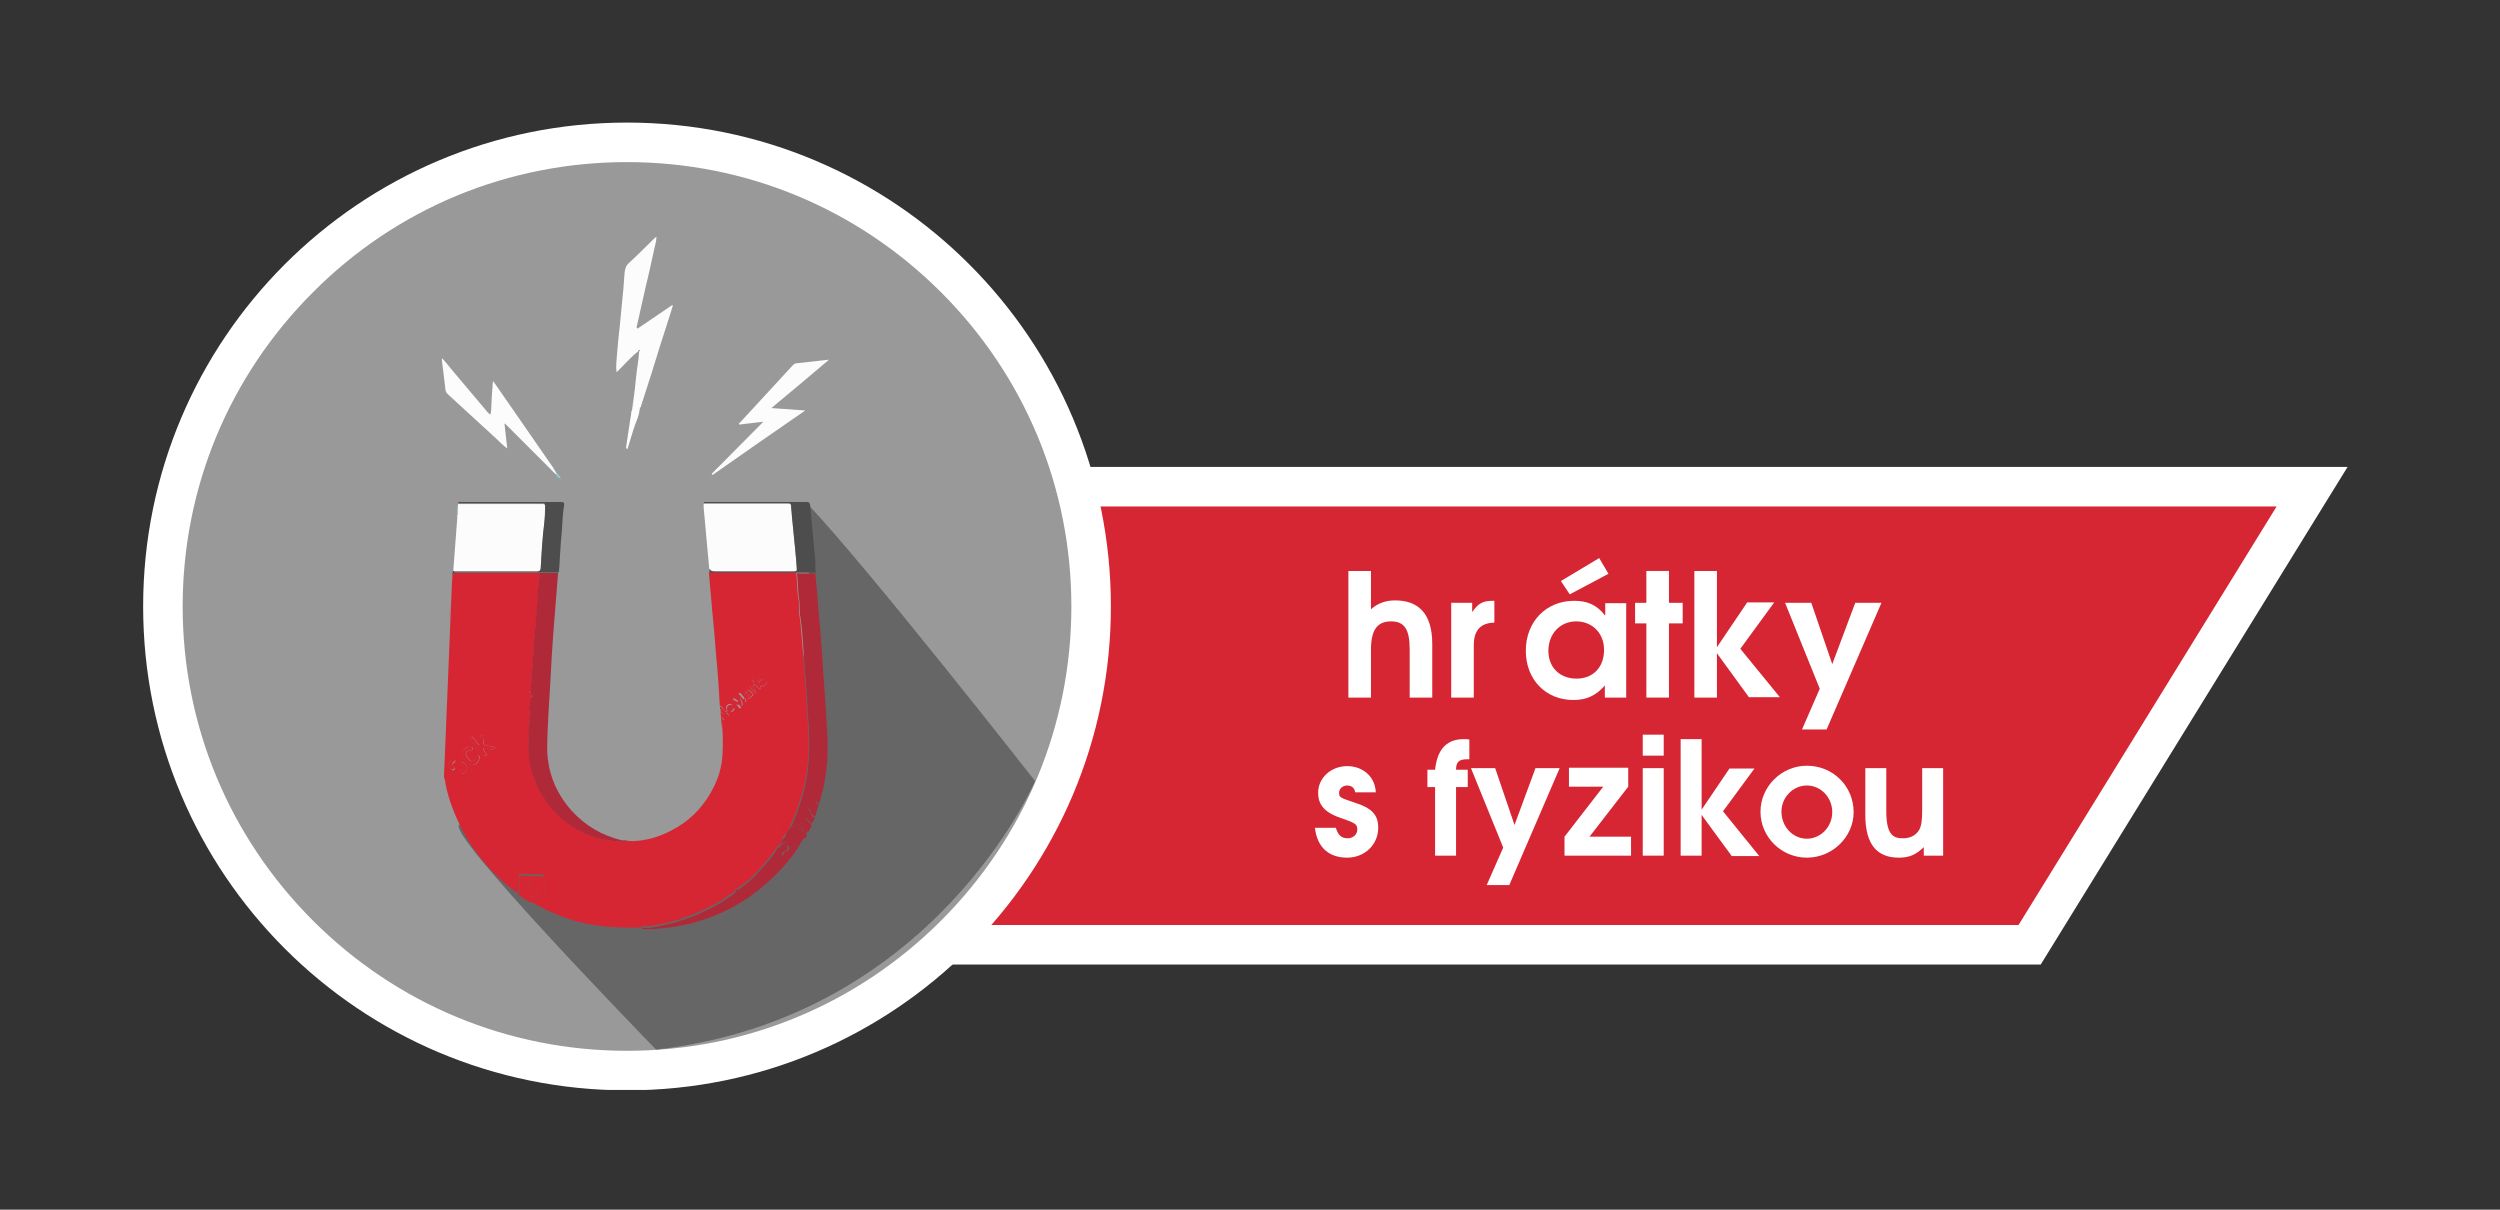 <?xml version="1.0" encoding="utf-8"?>
<!-- Generator: Adobe Illustrator 18.0.0, SVG Export Plug-In . SVG Version: 6.00 Build 0)  -->
<!DOCTYPE svg PUBLIC "-//W3C//DTD SVG 1.1//EN" "http://www.w3.org/Graphics/SVG/1.1/DTD/svg11.dtd">
<svg version="1.1" id="Layer_1" xmlns="http://www.w3.org/2000/svg" xmlns:xlink="http://www.w3.org/1999/xlink" x="0px" y="0px"
	 viewBox="0 0 620 300" enable-background="new 0 0 620 300" xml:space="preserve">
<rect x="0" y="0" width="620" height="300" fill="#333333" stroke="none"/>
<polygon fill="#D62633" points="179.4,234.3 179.4,120.7 573.4,120.7 503.4,234.3 "/>
<path fill="#FFFFFF" d="M184.3,125.6h380.3l-64,103.8H184.3V125.6z M564.7,115.8H184.3h-9.8v9.8v103.8v9.8h9.8h316.3h5.5l2.9-4.7
	l64-103.8l9.2-14.9H564.7z"/>
<g>
	<path fill="#FFFFFF" d="M349.6,173v-12c0-4.9-1.3-6.9-4.6-6.9c-3.2,0-5,1.8-5,7V173h-5.6v-31.4h5.6v9.5c1.7-1.5,3.6-2.2,6-2.2
		c5.6,0,9.2,3.1,9.2,10.8V173H349.6z"/>
	<path fill="#FFFFFF" d="M365.5,160V173h-5.6v-23.5h5.2v2.3c1.5-2.2,2.7-2.8,5.1-2.8h0.4v5.4C367.2,154.5,365.5,156.3,365.5,160z"/>
</g>
<g>
	<path fill="#FFFFFF" d="M398,173V170c-2.2,2.5-4.5,3.6-7.8,3.6c-6.9,0-11.8-5.1-11.8-12.2c0-7.2,5-12.4,12-12.4
		c3.4,0,5.7,1.1,7.7,3.7v-3.1h5.2V173H398z M390.9,154.1c-4,0-6.9,3.1-6.9,7.3c0,4.1,2.8,6.9,7,6.9c4.3,0,6.8-3.1,6.8-7
		C397.9,157.2,395,154.1,390.9,154.1z M389.3,147.4l-2.2-3.3l9.5-5.7l2.3,3.9L389.3,147.4z"/>
	<path fill="#FFFFFF" d="M413.9,154.7V173h-5.6v-18.4h-2.8v-5.1h2.8v-7.9h5.6v7.9h3.4v5.1H413.9z"/>
	<path fill="#FFFFFF" d="M433.8,173l-8-11v11h-5.6v-31.4h5.6v18.9l7.5-11.1h6.7l-8.4,11.5l9.8,12H433.8z"/>
	<path fill="#FFFFFF" d="M453,180.9h-6.1l4.4-10.1l-8.6-21.3h6.5l5.2,15.2l5.7-15.2h6.5L453,180.9z"/>
</g>
<g>
	<path fill="#FFFFFF" d="M334.1,212.7c-4.3,0-7.4-2.3-8-7.4h5.2c0.5,1.8,1.4,2.6,2.9,2.6c1.3,0,2.4-0.9,2.4-2.1
		c0-1.3-0.2-1.6-3.7-2.8c-4.3-1.4-6-3.3-6-6.4c0-3.7,3.2-6.6,7.2-6.6c3.7,0,6.9,2.4,7.1,6.5h-5.1c-0.2-1.1-0.9-1.7-2-1.7
		c-1.1,0-2,0.8-2,1.8c0,1.1,0.1,1.2,3.7,2.4c4.5,1.4,6,3.1,6,6.3C341.8,209.5,338.4,212.7,334.1,212.7z"/>
	<path fill="#FFFFFF" d="M363.8,188.3c-2,0-2.7,0.7-2.7,2.6h2.9v4.3h-2.9v17h-5.2v-17H354v-4.3h1.9c0.6-5.7,3.4-7.6,7.2-7.6
		c0.4,0,0.7,0,1.3,0.1v4.9H363.8z"/>
	<path fill="#FFFFFF" d="M374.3,219.5h-5.6l4.1-9.3l-8-19.7h6l4.8,14.1l5.2-14.1h6L374.3,219.5z"/>
	<path fill="#FFFFFF" d="M388,212.2v-4.7l9.6-12.4h-8.5v-4.7h14.7v4.7l-9.6,12.4h10.3v4.7H388z"/>
	<path fill="#FFFFFF" d="M407.4,212.2v-21.7h5.2v21.7H407.4z M407.4,187.4v-5.2h5.2v5.2H407.4z"/>
	<path fill="#FFFFFF" d="M429.4,212.2l-7.4-10.1v10.1h-5.2v-28.9h5.2v17.5l6.9-10.2h6.2l-7.8,10.6l9,11.1H429.4z"/>
</g>
<g>
	<path fill="#FFFFFF" d="M448.1,212.7c-6.3,0-11.5-5.1-11.5-11.4c0-6.2,5.2-11.4,11.5-11.4c6.5,0,11.6,5.1,11.6,11.5
		C459.7,207.6,454.4,212.7,448.1,212.7z M448.1,194.8c-3.4,0-6.3,2.9-6.3,6.5c0,3.7,2.8,6.7,6.3,6.7c3.4,0,6.3-2.9,6.3-6.6
		C454.4,197.8,451.6,194.8,448.1,194.8z"/>
	<path fill="#FFFFFF" d="M477.1,212.2v-2.1c-2,1.9-3.6,2.6-6.2,2.6c-5.1,0-8.3-2.9-8.3-10.6v-11.6h5.2v10.6c0,5.8,1.6,6.8,4.1,6.8
		c1.8,0,3.2-0.7,4-2c0.6-1,0.8-2.3,0.8-5.2v-10.2h5.2v21.7H477.1z"/>
</g>
<g>
	<defs>
		<rect id="SVGID_1_" x="35.5" y="30.4" width="546.7" height="239.9"/>
	</defs>
	<clipPath id="SVGID_2_">
		<use xlink:href="#SVGID_1_"  overflow="visible"/>
	</clipPath>
	<path clip-path="url(#SVGID_2_)" fill="#999999" d="M155.5,265.4c-63.5,0-115.1-51.6-115.1-115.1c0-63.5,51.6-115.1,115.1-115.1
		s115.1,51.6,115.1,115.1C270.6,213.8,219,265.4,155.5,265.4"/>
	<path clip-path="url(#SVGID_2_)" fill="#FFFFFF" d="M155.5,30.4c-66.3,0-120,53.7-120,120s53.7,120,120,120s120-53.7,120-120
		S221.8,30.4,155.5,30.4 M155.5,40.2c29.4,0,57.1,11.5,77.9,32.3c20.8,20.8,32.3,48.5,32.3,77.9s-11.5,57.1-32.3,77.9
		c-20.8,20.8-48.5,32.3-77.9,32.3s-57.1-11.5-77.9-32.3c-20.8-20.8-32.3-48.5-32.3-77.9s11.5-57.1,32.3-77.9
		C98.4,51.6,126.1,40.2,155.5,40.2"/>
	<path clip-path="url(#SVGID_2_)" fill="#666666" d="M113.9,204.5c-3.4,2.1,46,52.9,48.8,55.8c68.9-7.8,94-66.6,94-66.6
		s-41.8-53.4-56.7-69C208.6,245.3,125.5,208,113.9,204.5"/>
	<path clip-path="url(#SVGID_2_)" fill="#D62633" d="M115.8,190.7c0-0.8-0.4-1.2-0.8-1.6c-0.2-0.2-0.4,0-0.5,0.1
		c-0.2,0.1-0.2,0.3,0,0.5c0.5,0.5,0.6,1-0.1,1.4c-0.2,0.1-0.2,0.3,0,0.5c0.1,0.2,0.2,0.4,0.5,0.3
		C115.3,191.6,115.8,191.2,115.8,190.7 M111.3,189.5c0,0.6,0.4,1,0.8,1.5c0.2,0.2,0.3,0,0.5-0.1c0.2-0.1,0.3-0.3,0.1-0.5
		c-0.5-0.5-0.6-1,0.1-1.4c0.2-0.2,0.2-0.4,0-0.5c-0.1-0.1-0.2-0.4-0.4-0.2C111.8,188.5,111.3,188.8,111.3,189.5 M187.6,171.6
		c-0.2-0.3-0.5-0.6-0.7-0.8c-0.2-0.3-0.2-0.6,0-0.8c0.3-0.3,0.5,0,0.7,0.2c0.2,0.2,0.4,0.4,0.6,0.6c0.2,0.2,0.5,0.2,0.4-0.1
		c-0.2-0.7,0.2-0.5,0.6-0.5c0.5-0.1,1.2-0.9,1-1.1c-0.3-0.4-0.6-0.7-0.9-1c-0.4-0.3-0.8-0.3-1.1,0.1c-0.3,0.3-0.5,0.6,0.1,0.9
		c0.2,0.1,0.2,0.4,0,0.5c-0.2,0.2-0.4,0.1-0.5-0.1c-0.3-0.3-0.7-0.5-0.8-0.9c-0.1-0.1-0.2-0.2-0.3-0.1c-0.1,0.1-0.2,0.2-0.1,0.3
		c0.8,0.7-0.1,0.9-0.4,1.2c-0.1,0.2-0.4,0.2-0.2,0.5c0.4,0.4,0.8,0.9,1.2,1.3c0.1,0.1,0.2,0.2,0.3,0.1
		C187.5,171.8,187.5,171.7,187.6,171.6 M116.5,185.2c-0.8,0.1-1.4,0.4-1.7,1.1c-0.3,0.6-0.1,1.2,0.3,1.7c0.2,0.3,0.5,0.6,0.7,0.9
		c0.4,0.6,0.9,1,1.6,0.8c0.8-0.2,1.3-0.7,1.5-1.5c0.1-0.3,0.2-0.7-0.2-0.8c-0.3-0.1-0.6,0.1-0.6,0.6c0,0.4-0.4,0.7-0.8,0.8
		c-0.4,0.1-0.7-0.1-0.9-0.4c-0.2-0.3-0.4-0.5-0.6-0.8c-0.5-0.8-0.2-1.5,0.8-1.5c0.5,0,0.7-0.2,0.7-0.5
		C117.2,185.2,116.7,185.3,116.5,185.2 M119.8,182.2c-0.5,0.2-0.8,0.6-0.7,1.1c0,0.3,0,0.7,0,1c0,0.2,0,0.3-0.1,0.4
		c-0.2,0.1-0.3-0.1-0.4-0.2c-0.5-0.6-0.9-1.1-1.4-1.7c-0.2-0.2-0.3-0.5-0.6-0.2c-0.3,0.2-0.3,0.4,0,0.7c1.1,1.3,2.2,2.7,3.3,4
		c0.2,0.3,0.4,0.3,0.6,0.1c0.3-0.2,0.2-0.4,0-0.7c-0.2-0.3-0.7-0.6-0.5-1c0.3-0.5,0.8-0.1,1.1,0c0.1,0,0.3,0,0.4,0.1
		c0.6,0.2,1,0,1.3-0.5c-0.7-0.1-1.4-0.3-2-0.4c-0.7-0.1-1-0.4-0.9-1.1C119.8,183.3,119.8,182.8,119.8,182.2 M183.1,174.6
		c0.1,0.1,0.3,0.1,0.4,0.2c0.2,0.1,0.4,0.3,0.6,0.1c0.2-0.2,0-0.4,0-0.6c-0.1-0.3-0.2-0.5-0.3-0.8c0.1,0,0.2,0,0.3,0
		c0.1,0.1,0.2,0.3,0.4,0.4c0.1,0.1,0.2,0.3,0.5,0.2c0.2-0.1,0-0.3,0-0.5c-0.1-0.5,0.3-0.3,0.5-0.3c0.7,0,0.8-0.6,1.3-0.9
		c0.1-0.1-0.3-0.5-0.5-0.8c-0.1-0.1-0.2-0.2-0.3-0.3c-0.5-0.4-1.2-0.3-1.4,0.4c-0.2,0.5,0,0.6,0.5,0.4c0,0,0.1,0.1,0.1,0.1
		c0,0.2,0,0.4,0,0.6c0,0.2,0.2,0.4,0,0.5c-0.2,0.1-0.4-0.1-0.5-0.2c-0.3-0.3-0.5-0.6-0.8-0.9c-0.2-0.2-0.3-0.5-0.6-0.3
		c-0.3,0.2-0.2,0.4-0.1,0.7c0.2,0.4,0.4,0.8,0.5,1.2c-0.1,0.1-0.1,0.1-0.2,0.2c-0.5-0.1-0.8-0.5-1.2-0.7c-0.2-0.1-0.4-0.2-0.6,0
		c-0.2,0.2-0.1,0.4,0.1,0.5c0.4,0.4,0.7,0.9,1.1,1.3c0.2,0.2,0.4,0.8,0.8,0.5c0.3-0.2-0.3-0.4-0.3-0.8
		C183,174.8,183.1,174.7,183.1,174.6 M111.4,154.5c0.2-2.1,0.3-4.2,0.4-6.2 M112.1,144.2c0-0.4,0.1-0.7,0.1-1.1
		c0.2-1.1,0.2-1.1,1.4-1.1c1.2,0,2.4,0,3.6,0c5.6,0,11.2,0,16.7,0c0,0.4,0,0.9-0.1,1.3c-0.4,2.4-0.3,4.9-0.6,7.3
		c-0.2,1.7-0.2,3.5-0.4,5.2c-0.4,3.2-0.4,6.3-0.7,9.5c-0.2,2-0.3,3.9-0.4,5.9c0,0.4-0.3,0.5-0.6,0.6c0.3,0.1,0.6,0.1,0.8,0.2
		c0.4,0.2,0.4,0.5,0.1,0.7c-0.5,0.2-0.4,0.5-0.4,0.9c0,0.5,0.1,1-0.3,1.5c-0.1,0.2-0.1,0.5,0.1,0.7c0.2,0.3,0.2,0.5,0.2,0.8
		c-0.2,1.5-0.3,3.1-0.4,4.7c-0.2,3-0.2,6,0.5,9c0.4,1.7,0.9,3.3,1.7,4.8c1.5,3.2,3.6,5.9,6.4,8.2c2.6,2.2,5.6,3.7,8.9,4.6
		c2.5,0.7,5.1,0.9,7.7,0.7c0,0,0.1,0,0.1,0c0.1,0,0.2,0,0.3,0c3.4-0.1,6.6-1,9.6-2.6c4.2-2.1,7.4-5.2,9.8-9.3c1.8-3.1,2.9-6.4,3-10
		c0.1-2.2,0.1-4.4-0.1-6.6c0.2-0.4-0.3-1,0.2-1.3c0.4-0.2,0.3-0.3,0.1-0.5c-0.2-0.3-0.6-0.6-0.3-0.9c0.3-0.4,0.6,0.1,0.9,0.2
		c0,0,0.1,0,0.1,0.1c0.2,0.1,0.4,0.2,0.6,0c0.2-0.3,0-0.4-0.1-0.6c-0.1-0.2-0.6-0.4-0.3-0.8c0.3-0.1,0.4,0.2,0.5,0.3
		c0.4,0.4,0.8,0.1,1.1-0.1c0.3-0.2,0.5-0.5,0.2-0.9c-0.1,0.1-0.1,0.1-0.2,0.1c-0.1,0.3-0.2,0.6-0.6,0.6c-0.1,0-0.3-0.1-0.3-0.2
		c-0.1-0.4,0.3-0.5,0.5-0.6c0.4-0.3,0.2-0.6-0.1-0.8c-0.3-0.2-0.7-0.2-1,0.1c-0.3,0.3-0.4,0.6-0.3,1c0.1,0.2,0.3,0.3,0.1,0.5
		c-0.4,0.3-0.4-0.1-0.6-0.3c-0.4-0.3-0.5-0.9-1.1-1c-0.2-4.2-0.5-8.4-0.9-12.5c-0.3-3.8-0.6-7.6-1-11.4c-0.3-3.1-0.5-6.1-0.8-9.2
		c7.2,0,14.4,0,21.6,0c0.4,2.2,0.2,4.4,0.6,6.5c0.3,1.2,0,2.5,0.2,3.7c0.5,3.1,0.6,6.2,0.9,9.3c0.1,0.9,0.2,1.9,0.2,2.8
		c0.2,3.2,0.6,6.4,0.7,9.6c0.1,2.2,0.3,4.5,0.4,6.7c0.2,4,0.2,8-0.5,11.9c-0.2,1.3-0.5,2.5-0.8,3.7c-0.4,1.4-0.8,2.8-1.3,4.2
		c-0.5,1.6-1.2,3.1-1.9,4.5c-0.9,0.8,0.8,0.9,0,0c-0.2-0.2-0.4,1.4-0.7,1.7c-0.3,0.3-0.5-0.2-0.3,0c-0.8,1.3,1.1-1.8-0.1,0.3
		c-0.2,0.2-0.3,0.5-0.6,0.6c-0.2,1.6-0.9,2.3-1.5,2.6c-1.3,0.7-1.1-1.2,0-0.2c-0.1,0.3-0.3,0.6-0.5,1c-0.7,1.1-1.7,2.1-2.5,3.2
		c-1.8,2.2-3.8,4.3-6.2,5.9c-0.9,0.6-1,0.6-1.1-0.5c0,0-0.1,0-0.1-0.1c0,0.2,0,0.3,0,0.4c0.6,1.2-0.3,1.5-1,2
		c-0.3,0.2-0.6,0.4-0.9,0.6c-1.9,1.4-4,2.4-6,3.4c-1.7,0.8-3.5,1.4-5.3,2.1c-1.4,0.5-2.9,0.9-4.4,1.2c-1.7,0.3-3.4,0.9-5.1,0.7
		c-0.2,0-0.4,0-0.5,0.3c-5.3,0.2-10.6-0.1-15.7-1.4c-3.7-1-7.3-2.5-10.7-4.4c-0.4-0.2-0.8-0.5-1.3-0.8c0.7-0.2,1.3-0.2,2,0
		c1.3,0.2,1.6,0,1.6-1.3c0-1.3,0-2.7,0-4c0-1.1,0-1.2-1.2-1.2c-0.4,0-0.7,0-1.1,0c-1-0.1-2.1-0.1-3.1-0.2c-0.7-0.1-0.9,0.2-0.9,0.8
		c0,1,0,2.1,0,3.1c0,0.4,0,0.7-0.5,0.7c-2.1-1.3-3.9-3-5.6-4.7c-3.7-3.7-6.6-7.8-8.8-12.5c-1.6-3.4-2.9-7-3.5-10.8
		c0-0.2-0.1-0.3-0.2-0.5"/>
	<path clip-path="url(#SVGID_2_)" fill="#FCFCFC" d="M175.9,141.1c-0.4-4.7-0.9-9.4-1.3-14.2c-0.1-0.6-0.1-1.3-0.1-2
		c7,0,14,0,21.1,0c0.6,0,0.6,0.3,0.6,0.8c0.2,1.8,0.4,3.7,0.5,5.5c0.3,3.3,0.7,6.5,0.9,9.8c0.1,0.7-0.2,0.9-0.8,0.8
		c-6.4,0-12.9,0-19.3,0C176.7,141.8,176.1,141.8,175.9,141.1"/>
	<path clip-path="url(#SVGID_2_)" fill="#FCFCFC" d="M113.5,126.1c0-0.4,0.1-0.7,0.1-1.1c7,0,14,0,21,0c0.5,0,0.6,0.3,0.6,0.7
		c-0.1,1.3-0.1,2.7-0.2,4c-0.4,3.8-0.7,7.6-0.9,11.4c0,0.6-0.2,0.8-0.9,0.8c-6.7,0-13.4,0-20,0c-0.3,0-0.6,0.1-0.8-0.2
		c0.3-4.4,0.7-8.8,1-13.2c0-0.2,0-0.5,0-0.7C113.7,127.2,113.6,126.6,113.5,126.1"/>
	<path clip-path="url(#SVGID_2_)" fill="#B02938" d="M156.3,208.7c-2.6,0.2-5.1-0.1-7.7-0.7c-3.3-0.9-6.3-2.5-8.9-4.6
		c-2.7-2.2-4.8-5-6.4-8.2c-0.7-1.6-1.3-3.2-1.7-4.8c-0.7-3-0.7-6-0.5-9c0.1-1.6,0.2-3.1,0.4-4.7c0-0.3,0-0.6-0.2-0.8
		c-0.1-0.2-0.2-0.5-0.1-0.7c0.3-0.5,0.2-1,0.3-1.5c0-0.4,0-0.7,0.4-0.9c0.3-0.2,0.3-0.5-0.1-0.7c-0.2-0.1-0.5-0.2-0.8-0.2
		c0.4-0.1,0.6-0.1,0.6-0.6c0.1-2,0.2-4,0.4-5.9c0.3-3.2,0.3-6.3,0.7-9.5c0.2-1.7,0.2-3.5,0.4-5.2c0.3-2.4,0.2-4.9,0.6-7.3
		c0.1-0.4,0-0.9,0.1-1.3c1.5,0,3.1,0,4.6,0c-0.4,5.1-0.8,10.1-1.2,15.2c-0.3,3.9-0.5,7.8-0.7,11.6c-0.3,5.3-0.7,10.6-0.8,16
		c-0.1,6.2,2,11.6,6.1,16.2c3.4,3.7,7.5,6.1,12.4,7.3C155,208.4,155.7,208.4,156.3,208.7"/>
	<path clip-path="url(#SVGID_2_)" fill="#B02938" d="M196.1,205.1c0.8-1.5,1.4-3,1.9-4.5c0.5-1.4,0.9-2.8,1.3-4.2
		c0.3-1.2,0.6-2.5,0.8-3.7c0.6-3.9,0.7-7.9,0.5-11.9c-0.1-2.2-0.3-4.5-0.4-6.7c-0.1-3.2-0.5-6.4-0.7-9.6c-0.1-0.9-0.2-1.9-0.2-2.8
		c-0.2-3.1-0.4-6.2-0.9-9.3c-0.2-1.2,0-2.5-0.2-3.7c-0.4-2.1-0.2-4.4-0.6-6.5c1.5,0,3.1,0,4.6,0c0.3,3.1,0.6,6.2,0.8,9.3
		c0.3,2.8,0.5,5.7,0.7,8.5c0.3,3.4,0.4,6.7,0.7,10.1c0.3,3.6,0.5,7.3,0.7,10.9c0.2,2.8,0.2,5.5,0,8.3c-0.3,2.9-0.7,5.8-1.6,8.7
		c-0.1,0.2-0.1,0.5-0.1,0.7c-0.2-0.2-0.4-0.3-0.7-0.5c-0.3,0.4-0.4,0.8,0,1.3c0.2,0.2,0.2,0.4,0.1,0.6c-0.5,0.8-1,0.9-1.6,0.2
		c-0.1-0.1-0.2-0.3-0.4-0.3c-0.2,0.3-0.4,0.6-0.1,1c0.5,0.5,0.2,1.6,1.3,1.7c0,0,0.1,0.2,0.1,0.3c-0.2,0.2-0.4,0.5-0.4,0.8
		c-0.4-0.1-0.5-0.5-0.8-0.8c-0.2-0.2-0.3-0.7-0.8-0.4c-0.5,0.4,0,0.6,0.2,0.9c0.3,0.5,0.8,0.8,1,1.4c-0.4,0.4-0.5,0.9-0.8,1.4
		c-0.7-0.5-1.2-1.3-1.7-2c-0.2-0.3-0.4-0.3-0.7-0.1c-0.3,0.3-0.1,0.4,0.1,0.6c0.6,0.8,1.2,1.6,1.9,2.4c-0.1,0.2-0.1,0.3-0.2,0.5
		c-0.6-0.3-0.9-0.9-1.3-1.4C197.8,205.2,197.1,204.8,196.1,205.1"/>
	<path clip-path="url(#SVGID_2_)" fill="#FCFCFC" d="M157,99.9c0.3-2.3,0.6-4.5,0.8-6.8c0.2-2,0.6-3.9,0.7-5.9
		c0.1-0.1,0.1-0.2,0-0.3c-0.2-0.1-0.2,0.1-0.2,0.2c-1.2,0.9-2.2,2-3.3,3.1c-0.7,0.7-1.4,1.5-2.1,2.1c-0.2-1.5,0-2.8,0.1-4.2
		c0.2-2.4,0.4-4.8,0.7-7.2c0.3-3.1,0.6-6.2,0.9-9.3c0.1-1.3,0.2-2.7,0.3-4c0.1-0.9,0.3-1.7,1.1-2.4c2.2-2,4.2-4.1,6.4-6.2
		c0.1-0.1,0.3-0.2,0.4-0.3c0,1.2-0.4,2.3-0.6,3.3c-0.7,3.2-1.4,6.5-2.2,9.7c-0.7,3-1.3,5.9-2,8.9c-0.1,0.3-0.2,0.6,0,0.8
		c0.3,0.2,0.4-0.2,0.7-0.3c2.5-1.7,5-3.4,7.5-5.1c0.2-0.1,0.3-0.3,0.7-0.3c-0.4,1.2-0.7,2.3-1.1,3.5c-1.4,4.3-2.8,8.7-4.1,13
		c-0.9,2.7-1.7,5.4-2.6,8.1c-0.1,0.2-0.1,0.4-0.2,0.7c-0.2,0.1-0.3,0.2-0.2,0.4c0,0.1-0.1,0.2-0.1,0.3c-0.6,0-1.2,0.1-1.8,0
		c0-0.2,0-0.5,0-0.7C157.1,100.6,157,100.2,157,99.9"/>
	<path clip-path="url(#SVGID_2_)" fill="#FCFCFC" d="M137.8,117.6c-4.1-4.1-8.2-8.2-12.3-12.3c-0.1-0.1-0.2-0.1-0.4-0.3
		c0.2,2.1,0.5,4.1,0.7,6.2c-1-0.7-1.8-1.5-2.6-2.3c-4-3.7-8.1-7.4-12.1-11.1c-0.3-0.3-0.5-0.5-0.6-1c-0.3-2.5-0.6-4.9-0.9-7.4
		c0-0.1-0.1-0.3,0.1-0.5c0.9,1,1.7,2,2.6,3.1c2.9,3.4,5.7,6.8,8.6,10.2c0.1,0.1,0.3,0.3,0.4,0.4c0.2,0.3,0.4,0.1,0.4-0.1
		c0-0.2,0.1-0.5,0.1-0.7c0.1-2.2,0.2-4.5,0.4-6.7c0-0.1,0-0.3,0.1-0.6c5.1,7.3,10.1,14.6,15.1,21.8c0,0.2,0.1,0.3,0.2,0.4
		c0.1,0.1,0.2,0.2,0.2,0.3c0,0.2,0.1,0.3,0.2,0.3c0.1,0.1,0.1,0.2,0.2,0.2C138,117.5,137.9,117.5,137.8,117.6"/>
	<path clip-path="url(#SVGID_2_)" fill="#FCFCFC" d="M199.7,101.8c-7.7,5.3-15.3,10.6-23,16c-0.1-0.1-0.1-0.2-0.2-0.3
		c4.2-4.2,8.4-8.5,12.8-12.9c-2.1,0.2-4.1,0.5-6,0.7c-0.1-0.4,0.2-0.5,0.4-0.7c4.3-4.7,8.6-9.3,12.9-14c0.3-0.3,0.5-0.5,0.9-0.5
		c1.8-0.2,3.6-0.4,5.4-0.6c0.8-0.1,1.6-0.2,2.7-0.3c-4.8,4.1-9.5,8-14.3,12c2.9,0.2,5.6,0.4,8.4,0.6
		C199.6,101.7,199.6,101.7,199.7,101.8"/>
	<path clip-path="url(#SVGID_2_)" fill="#B02938" d="M194.5,207.7c0.3-0.1,0.4-0.4,0.6-0.6c0.7,0.8,1.4,1.7,2,2.5
		c0.3,0.4,0.6,0.5,1,0.3c-2.1,3.3-4.6,6.1-7.5,8.7c-3.9,3.6-8.3,6.4-13.2,8.4c-3.6,1.5-7.4,2.5-11.3,3c-2.3,0.3-4.6,0.5-6.9,0.4
		c0.1-0.2,0.3-0.3,0.5-0.3c1.8,0.2,3.5-0.4,5.1-0.7c1.5-0.3,3-0.7,4.4-1.2c1.8-0.6,3.6-1.2,5.3-2.1c2.1-1,4.2-2,6-3.4
		c0.3-0.2,0.6-0.4,0.9-0.6c0.7-0.5,1.6-0.9,1-2c0-0.1,0-0.3,0-0.4c0.1,0,0.1,0,0.1,0.1c0.1,1.1,0.2,1.1,1.1,0.5
		c2.4-1.6,4.3-3.7,6.2-5.9c0.9-1,1.8-2,2.5-3.2c0.2-0.3,0.4-0.6,0.5-1c0.6,0.1,1.2-0.1,1.7-0.4c0.3-0.1,0.6-0.1,0.8,0.2
		c0.2,0.3,0,0.5-0.2,0.8c-0.3,0.3-0.6,0.4-0.9,0.5c-0.3,0.1-0.3,0.3-0.3,0.5c0.1,0.3,0.3,0.4,0.5,0.3c0.7-0.2,1.3-0.6,1.6-1.2
		c0.3-0.5,0.2-1.1-0.2-1.5c-0.4-0.5-0.9-0.6-1.5-0.4c-0.3,0.1-0.5,0.2-0.8,0.3"/>
	<path clip-path="url(#SVGID_2_)" fill="#4D4D4D" d="M138.5,142c-1.5,0-3.1,0-4.6,0c-5.6,0-11.2,0-16.7,0c-1.2,0-2.4,0-3.6,0
		c-1.2,0-1.2,0-1.4,1.1c0-0.5-0.1-1.1,0.2-1.6c0.2,0.3,0.5,0.2,0.8,0.2c6.7,0,13.4,0,20,0c0.6,0,0.8-0.2,0.9-0.8
		c0.2-3.8,0.4-7.6,0.9-11.4c0.2-1.3,0.2-2.7,0.2-4c0-0.4,0-0.7-0.6-0.7c-7,0-14,0-21,0c0.1-0.5,0.6-0.3,0.8-0.3c7.6,0,15.2,0,22.8,0
		c0.7,0,1.3,0,2,0c0.6,0,0.8,0.2,0.7,0.8c-0.4,2.2-0.4,4.5-0.6,6.8c-0.3,2.9-0.4,5.8-0.6,8.7C138.6,141.3,138.7,141.7,138.5,142"/>
	<path clip-path="url(#SVGID_2_)" fill="#4D4D4D" d="M202.3,142c-1.5,0-3.1,0-4.6,0c-7.2,0-14.4,0-21.6,0c-0.2-0.3-0.2-0.6-0.1-1
		c0.2,0.7,0.8,0.7,1.5,0.7c6.4,0,12.9,0,19.3,0c0.7,0,0.9-0.1,0.8-0.8c-0.2-3.3-0.6-6.5-0.9-9.8c-0.2-1.8-0.4-3.7-0.5-5.5
		c0-0.4-0.1-0.8-0.6-0.8c-7,0-14,0-21.1,0c0.2-0.5,0.6-0.3,0.9-0.3c7.6,0,15.1,0,22.7,0c0.7,0,1.3,0,2,0c0.5,0,0.7,0.2,0.8,0.7
		c0.4,4.6,0.9,9.2,1.3,13.8C202.2,140.1,202.2,141.1,202.3,142"/>
	<path clip-path="url(#SVGID_2_)" fill="#D62633" d="M130.4,219.7c0.1,0.2-0.2,0.6,0.3,0.6c0.5,0,0.4-0.3,0.4-0.6
		c0-0.5,0.3-0.6,0.7-0.5c0.2,0,0.4,0,0.4-0.3c0-0.3-0.1-0.4-0.4-0.4C130.9,218.4,130.4,218.8,130.4,219.7 M133.4,221.1
		c0-0.3,0.1-0.6-0.3-0.6c-0.4,0-0.4,0.3-0.4,0.5c0,0.5-0.2,0.6-0.7,0.6c-0.3,0-0.4,0.1-0.4,0.4c0,0.3,0.2,0.4,0.5,0.4
		C132.9,222.5,133.4,222,133.4,221.1 M128.3,221.7c0.5,0,0.5-0.4,0.5-0.7c0-1,0-2.1,0-3.1c0-0.6,0.2-0.9,0.9-0.8
		c1,0.1,2.1,0.2,3.1,0.2c0.4,0,0.7,0,1.1,0c1.1,0.1,1.2,0.1,1.2,1.2c0,1.3,0,2.7,0,4c0,1.3-0.3,1.5-1.6,1.3c-0.7-0.1-1.3-0.2-2,0
		C130.4,223.2,129.3,222.5,128.3,221.7"/>
	<path clip-path="url(#SVGID_2_)" fill="#B02938" d="M202.1,202.6c0-0.1-0.1-0.3-0.1-0.3c-1.1,0-0.8-1.2-1.3-1.7
		c-0.3-0.3,0-0.7,0.1-1c0.2,0,0.3,0.2,0.4,0.3c0.6,0.7,1.1,0.6,1.6-0.2c0.2-0.3,0.1-0.4-0.1-0.6c-0.4-0.4-0.3-0.8,0-1.3
		c0.2,0.2,0.5,0.3,0.7,0.5"/>
	<path clip-path="url(#SVGID_2_)" fill="#B02938" d="M193.8,204.9c0.4-0.3,0.5,0,0.7,0.2c0.8,0.9,0.8,0.9,1.7,0.1
		c1-0.3,1.6,0,2.2,0.8c0.4,0.5,0.7,1.1,1.3,1.4c0.1,0.2,0.2,0.4,0.3,0.6"/>
	<path clip-path="url(#SVGID_2_)" fill="#B02938" d="M199.1,208.4c-0.3-0.9-1.1-1.6-1.7-2.3c-0.4-0.4-0.8-0.2-1.2,0.1
		c-0.3,0.2-0.4,0.5-0.1,0.8c0.7,0.9,1.3,1.9,2.2,2.6c-0.1,0.1-0.1,0.2-0.2,0.2c-0.4,0.2-0.7,0.1-1-0.3c-0.6-0.9-1.3-1.7-2-2.5"/>
	<path clip-path="url(#SVGID_2_)" fill="#FFFFFF" d="M156.8,101.6c0.6,0.1,1.2,0.1,1.8,0c-0.1,1.7-1,3.2-1.5,4.9
		c-0.5,1.6-1,3.3-1.5,4.9c-0.4-0.2-0.3-0.5-0.3-0.7c0.4-2.4,0.7-4.9,1.1-7.3C156.6,102.8,156.4,102.2,156.8,101.6"/>
	<path clip-path="url(#SVGID_2_)" fill="#B02938" d="M201.2,204.5c-0.2-0.6-0.7-0.9-1-1.4c-0.2-0.2-0.7-0.5-0.2-0.9
		c0.5-0.4,0.6,0.2,0.8,0.4c0.3,0.2,0.4,0.6,0.8,0.8"/>
	<path clip-path="url(#SVGID_2_)" fill="#B02938" d="M199.9,206.9c-0.6-0.8-1.2-1.6-1.9-2.4c-0.1-0.2-0.4-0.3-0.1-0.6
		c0.3-0.2,0.5-0.2,0.7,0.1c0.6,0.7,1,1.5,1.7,2"/>
	<path clip-path="url(#SVGID_2_)" fill="#D62633" d="M178.7,176.6c0.3,0.2,0.5,0.5,1,0.5c-0.3-0.6-0.6-1-1.1-1.3
		c-0.1-0.2-0.1-0.4,0-0.6c0.5,0.2,0.7,0.7,1.1,1c0.2,0.1,0.2,0.6,0.6,0.3l0,0c-0.3,0.4,0.1,0.5,0.3,0.8c0.1,0.2,0.4,0.3,0.1,0.6
		c-0.2,0.2-0.4,0.1-0.6,0c0,0-0.1-0.1-0.1-0.1c-0.3-0.1-0.6-0.6-0.9-0.2c-0.2,0.3,0.1,0.6,0.3,0.9c0.2,0.2,0.3,0.3-0.1,0.5
		c-0.5,0.2,0,0.8-0.2,1.3c0,0-0.1,0-0.1,0"/>
	<path clip-path="url(#SVGID_2_)" fill="#B02938" d="M197.8,210.2c-0.8-0.8-2-2-2.8-2.9c-0.2-0.3,0.3-1.3,0.6-1.5
		c0.4-0.3,0.8-0.5,1.2-0.1c0.7,0.7,2.5,0.6,2.9,1.6C199.4,207.7,198.1,209.8,197.8,210.2"/>
	<path clip-path="url(#SVGID_2_)" fill="#8FCCCC" d="M137.8,117.6c0.1-0.1,0.3-0.1,0.4-0.2c0.5,0.3,0.7,0.9,0.9,1.4
		C138.5,118.5,138,118.2,137.8,117.6"/>
	<path clip-path="url(#SVGID_2_)" fill="#D62633" d="M178.7,175.8c0.5,0.3,0.8,0.7,1.1,1.3c-0.5,0-0.8-0.3-1-0.5
		C178.7,176.3,178.7,176.1,178.7,175.8"/>
	<path clip-path="url(#SVGID_2_)" fill="#8FCCCC" d="M113.5,126.1c0.1,0.5,0.2,1.1-0.2,1.6C113.3,127.1,113.2,126.6,113.5,126.1"/>
	<path clip-path="url(#SVGID_2_)" fill="#8FCCCC" d="M157,99.9c0,0.4,0.1,0.7-0.2,1C156.7,100.5,156.6,100.1,157,99.9"/>
	<path clip-path="url(#SVGID_2_)" fill="#8FCCCC" d="M138,117.2c-0.2,0-0.3-0.2-0.2-0.3C137.9,116.9,138,117,138,117.2"/>
	<path clip-path="url(#SVGID_2_)" fill="#8FCCCC" d="M158.7,101.3c-0.1-0.2,0-0.3,0.2-0.4C158.9,101.1,158.8,101.3,158.7,101.3"/>
	<path clip-path="url(#SVGID_2_)" fill="#8FCCCC" d="M137.5,116.6c-0.2-0.1-0.2-0.2-0.2-0.4C137.4,116.3,137.6,116.3,137.5,116.6"/>
	<path clip-path="url(#SVGID_2_)" fill="#B02938" d="M156.7,208.8c-0.1,0-0.2,0-0.3,0C156.6,208.7,156.7,208.7,156.7,208.8"/>
	<path clip-path="url(#SVGID_2_)" fill="#D62633" d="M119.8,182.2c0,0.6,0,1.1,0,1.6c-0.1,0.7,0.2,1,0.9,1.1c0.7,0.1,1.3,0.3,2,0.4
		c-0.3,0.6-0.8,0.7-1.3,0.5c-0.1,0-0.3-0.1-0.4-0.1c-0.4,0-0.9-0.4-1.1,0c-0.2,0.4,0.3,0.7,0.5,1c0.2,0.2,0.3,0.4,0,0.7
		c-0.3,0.2-0.4,0.2-0.6-0.1c-1.1-1.3-2.2-2.7-3.3-4c-0.2-0.3-0.3-0.5,0-0.7c0.3-0.3,0.5,0,0.6,0.2c0.5,0.6,0.9,1.1,1.4,1.7
		c0.1,0.1,0.2,0.3,0.4,0.2c0.2-0.1,0.1-0.3,0.1-0.4c0-0.3,0-0.7,0-1C119,182.8,119.3,182.4,119.8,182.2"/>
	<path clip-path="url(#SVGID_2_)" fill="#D62633" d="M186,172.4c0-0.1-0.1-0.3-0.2-0.3c-0.2,0-0.4,0.2-0.4,0.4
		c0,0.2,0.1,0.3,0.2,0.3C185.8,172.8,186,172.6,186,172.4 M184.9,172.1c-0.4,0.1-0.6,0-0.5-0.4c0.2-0.6,0.9-0.8,1.4-0.4
		c0.1,0.1,0.2,0.2,0.3,0.3c0.2,0.3,0.7,0.7,0.5,0.8c-0.4,0.3-0.6,0.9-1.3,0.9c-0.2,0-0.6-0.2-0.5,0.3c0,0.2,0.2,0.3,0,0.5
		c-0.2,0.1-0.3-0.1-0.5-0.2c-0.1-0.1-0.3-0.3-0.4-0.4c-0.1-0.2-0.2-0.4-0.4-0.4c0-0.1,0-0.2-0.1-0.1c0,0,0.1,0,0.1,0.1
		c-0.1,0.2,0,0.3,0.1,0.4c0.1,0.3,0.2,0.5,0.3,0.8c0,0.2,0.2,0.4,0,0.6c-0.2,0.2-0.4,0-0.6-0.1c-0.1-0.1-0.3-0.1-0.4-0.2
		c-0.1,0-0.2-0.1-0.2-0.1c-0.1,0.1,0,0.2,0,0.3c0,0.3,0.6,0.5,0.3,0.8c-0.4,0.3-0.6-0.2-0.8-0.5c-0.4-0.4-0.7-0.9-1.1-1.3
		c-0.1-0.2-0.3-0.3-0.1-0.5c0.2-0.2,0.4-0.2,0.6,0c0.4,0.2,0.7,0.6,1.2,0.7c0.1,0.1,0.2,0.1,0.3,0c0,0,0-0.1,0-0.2
		c0-0.5-0.3-0.8-0.5-1.2c-0.1-0.3-0.2-0.5,0.1-0.7c0.3-0.2,0.5,0.1,0.6,0.3c0.3,0.3,0.5,0.6,0.8,0.9c0.1,0.2,0.3,0.4,0.5,0.2
		c0.2-0.1,0-0.3,0-0.5C184.9,172.6,185,172.4,184.9,172.1c0.3,0,0.5-0.2,0.5-0.5c0-0.1-0.1-0.2-0.2-0.1
		C184.8,171.6,184.8,171.8,184.9,172.1"/>
	<path clip-path="url(#SVGID_2_)" fill="#B02938" d="M193.9,209.3c0.3-0.1,0.5-0.2,0.8-0.3c0.6-0.2,1.1-0.1,1.5,0.4
		c0.4,0.5,0.5,1,0.2,1.5c-0.4,0.6-0.9,1-1.6,1.2c-0.3,0.1-0.4,0-0.5-0.3c-0.1-0.3,0-0.4,0.3-0.5c0.3-0.1,0.7-0.3,0.9-0.5
		c0.2-0.2,0.4-0.4,0.2-0.8c-0.2-0.3-0.5-0.3-0.8-0.2c-0.6,0.2-1.1,0.5-1.7,0.4"/>
	<path clip-path="url(#SVGID_2_)" fill="#D62633" d="M116.5,185.2c0.2,0.1,0.7,0,0.7,0.4c0,0.3-0.2,0.5-0.7,0.5
		c-0.9,0-1.3,0.7-0.8,1.5c0.2,0.3,0.4,0.5,0.6,0.8c0.2,0.3,0.5,0.5,0.9,0.4c0.4-0.1,0.7-0.4,0.8-0.8c0-0.5,0.3-0.7,0.6-0.6
		c0.4,0.1,0.2,0.5,0.2,0.8c-0.2,0.8-0.8,1.3-1.5,1.5c-0.7,0.2-1.2-0.2-1.6-0.8c-0.2-0.3-0.5-0.6-0.7-0.9c-0.4-0.5-0.6-1.1-0.3-1.7
		C115.1,185.7,115.7,185.3,116.5,185.2"/>
	<path clip-path="url(#SVGID_2_)" fill="#D62633" d="M188.7,168.4c-0.1,0-0.2,0.1-0.2,0.2c0,0.1,0,0.2,0.1,0.2c0.1,0,0.2,0,0.3-0.2
		C188.9,168.5,188.8,168.5,188.7,168.4 M187.6,171.6c-0.1,0.1-0.1,0.2-0.1,0.2c-0.1,0.1-0.2,0.1-0.3-0.1c-0.4-0.4-0.8-0.8-1.2-1.3
		c-0.2-0.2,0-0.3,0.2-0.5c0.3-0.3,1.2-0.5,0.4-1.2c-0.1-0.1-0.1-0.2,0.1-0.3c0.1-0.1,0.3,0,0.3,0.1c0.2,0.4,0.6,0.6,0.8,0.9
		c0.1,0.2,0.3,0.3,0.5,0.1c0.1-0.2,0.2-0.4,0-0.5c-0.6-0.3-0.3-0.6-0.1-0.9c0.3-0.4,0.7-0.4,1.1-0.1c0.3,0.3,0.6,0.6,0.9,1
		c0.2,0.2-0.5,1.1-1,1.1c-0.3,0-0.8-0.2-0.6,0.5c0.1,0.3-0.3,0.3-0.4,0.1c-0.2-0.2-0.4-0.4-0.6-0.6c-0.2-0.2-0.4-0.5-0.7-0.2
		c-0.3,0.3-0.2,0.6,0,0.8C187.1,171.1,187.3,171.3,187.6,171.6"/>
	<path clip-path="url(#SVGID_2_)" fill="#D62633" d="M111.3,189.5c0-0.7,0.5-1,1-1.4c0.2-0.1,0.3,0.1,0.4,0.2c0.2,0.2,0.2,0.4,0,0.5
		c-0.7,0.4-0.6,0.9-0.1,1.4c0.2,0.2,0.1,0.4-0.1,0.5c-0.1,0.1-0.3,0.3-0.5,0.1C111.7,190.6,111.3,190.2,111.3,189.5"/>
	<path clip-path="url(#SVGID_2_)" fill="#D62633" d="M115.8,190.7c0,0.5-0.5,0.9-1,1.2c-0.2,0.2-0.4-0.1-0.5-0.3
		c-0.1-0.2-0.2-0.3,0-0.5c0.7-0.4,0.6-0.9,0.1-1.4c-0.2-0.2-0.2-0.4,0.1-0.5c0.2-0.1,0.3-0.3,0.5-0.1
		C115.4,189.5,115.8,189.9,115.8,190.7"/>
	<path clip-path="url(#SVGID_2_)" fill="#D62633" d="M180.4,176.5c0.2-0.2-0.1-0.4-0.1-0.5c-0.1-0.4,0-0.7,0.3-1
		c0.3-0.3,0.7-0.2,1-0.1c0.3,0.2,0.5,0.4,0.1,0.8c-0.2,0.2-0.5,0.3-0.5,0.6c0,0.1,0.2,0.2,0.3,0.2c0.4,0,0.5-0.4,0.6-0.6
		c0,0,0.1-0.1,0.2-0.1c0.3,0.4,0.1,0.7-0.2,0.9c-0.3,0.2-0.7,0.5-1.1,0.1C180.8,176.7,180.7,176.4,180.4,176.5L180.4,176.5z"/>
	<path clip-path="url(#SVGID_2_)" fill="#D62633" d="M183.7,173.1c0.2,0.1,0.4,0.2,0.4,0.4c-0.1,0-0.2,0-0.3,0
		C183.6,173.4,183.6,173.3,183.7,173.1L183.7,173.1z"/>
	<path clip-path="url(#SVGID_2_)" fill="#B02938" d="M200.4,205.9c0.2-0.5,0.4-1,0.8-1.4"/>
	<path clip-path="url(#SVGID_2_)" fill="#2BA3A3" d="M158.4,87c0.1-0.1,0.1-0.3,0.2-0.2c0.1,0.1,0.1,0.2,0,0.3
		C158.5,87.1,158.4,87,158.4,87"/>
	<path clip-path="url(#SVGID_2_)" fill="#D62633" d="M133.4,221.1c0,0.9-0.5,1.4-1.4,1.2c-0.2,0-0.5-0.1-0.5-0.4
		c0-0.3,0.2-0.4,0.4-0.4c0.4,0,0.7-0.1,0.7-0.6c0-0.3,0-0.5,0.4-0.5C133.5,220.5,133.4,220.8,133.4,221.1"/>
	<path clip-path="url(#SVGID_2_)" fill="#D62633" d="M130.4,219.7c0-0.9,0.5-1.3,1.4-1.2c0.3,0,0.4,0.1,0.4,0.4
		c0,0.3-0.2,0.3-0.4,0.3c-0.4,0-0.7,0.1-0.7,0.5c0,0.3,0.1,0.6-0.4,0.6C130.3,220.3,130.5,219.9,130.4,219.7"/>
	<path clip-path="url(#SVGID_2_)" fill="#D62633" d="M186,172.4c-0.1,0.2-0.2,0.4-0.4,0.4c-0.2,0-0.3-0.1-0.2-0.3
		c0-0.2,0.2-0.4,0.4-0.4C185.9,172.1,186,172.2,186,172.4"/>
	<path clip-path="url(#SVGID_2_)" fill="#D62633" d="M184.9,172.1c-0.1-0.3,0-0.5,0.3-0.6c0.1,0,0.2,0,0.2,0.1
		C185.4,172,185.2,172.1,184.9,172.1C184.9,172.2,184.9,172.1,184.9,172.1"/>
	<path clip-path="url(#SVGID_2_)" fill="#D62633" d="M182.9,174.9c-0.1-0.1-0.2-0.2,0-0.3c0,0,0.2,0,0.2,0.1
		C183.1,174.7,183,174.8,182.9,174.9"/>
	<path clip-path="url(#SVGID_2_)" fill="#D62633" d="M183.3,173.8c0,0.1,0.1,0.2,0,0.2c-0.1,0.1-0.2,0.1-0.3,0
		C183.2,173.9,183.2,173.8,183.3,173.8"/>
	<path clip-path="url(#SVGID_2_)" fill="#D62633" d="M183.7,173.1c0,0-0.1,0-0.1-0.1C183.6,172.9,183.6,173,183.7,173.1L183.7,173.1
		z"/>
	<path clip-path="url(#SVGID_2_)" fill="#D62633" d="M188.7,168.4c0.1,0,0.2,0.1,0.1,0.2c0,0.1-0.2,0.2-0.3,0.2c0,0-0.1-0.1-0.1-0.2
		C188.5,168.5,188.6,168.4,188.7,168.4"/>
</g>
</svg>
